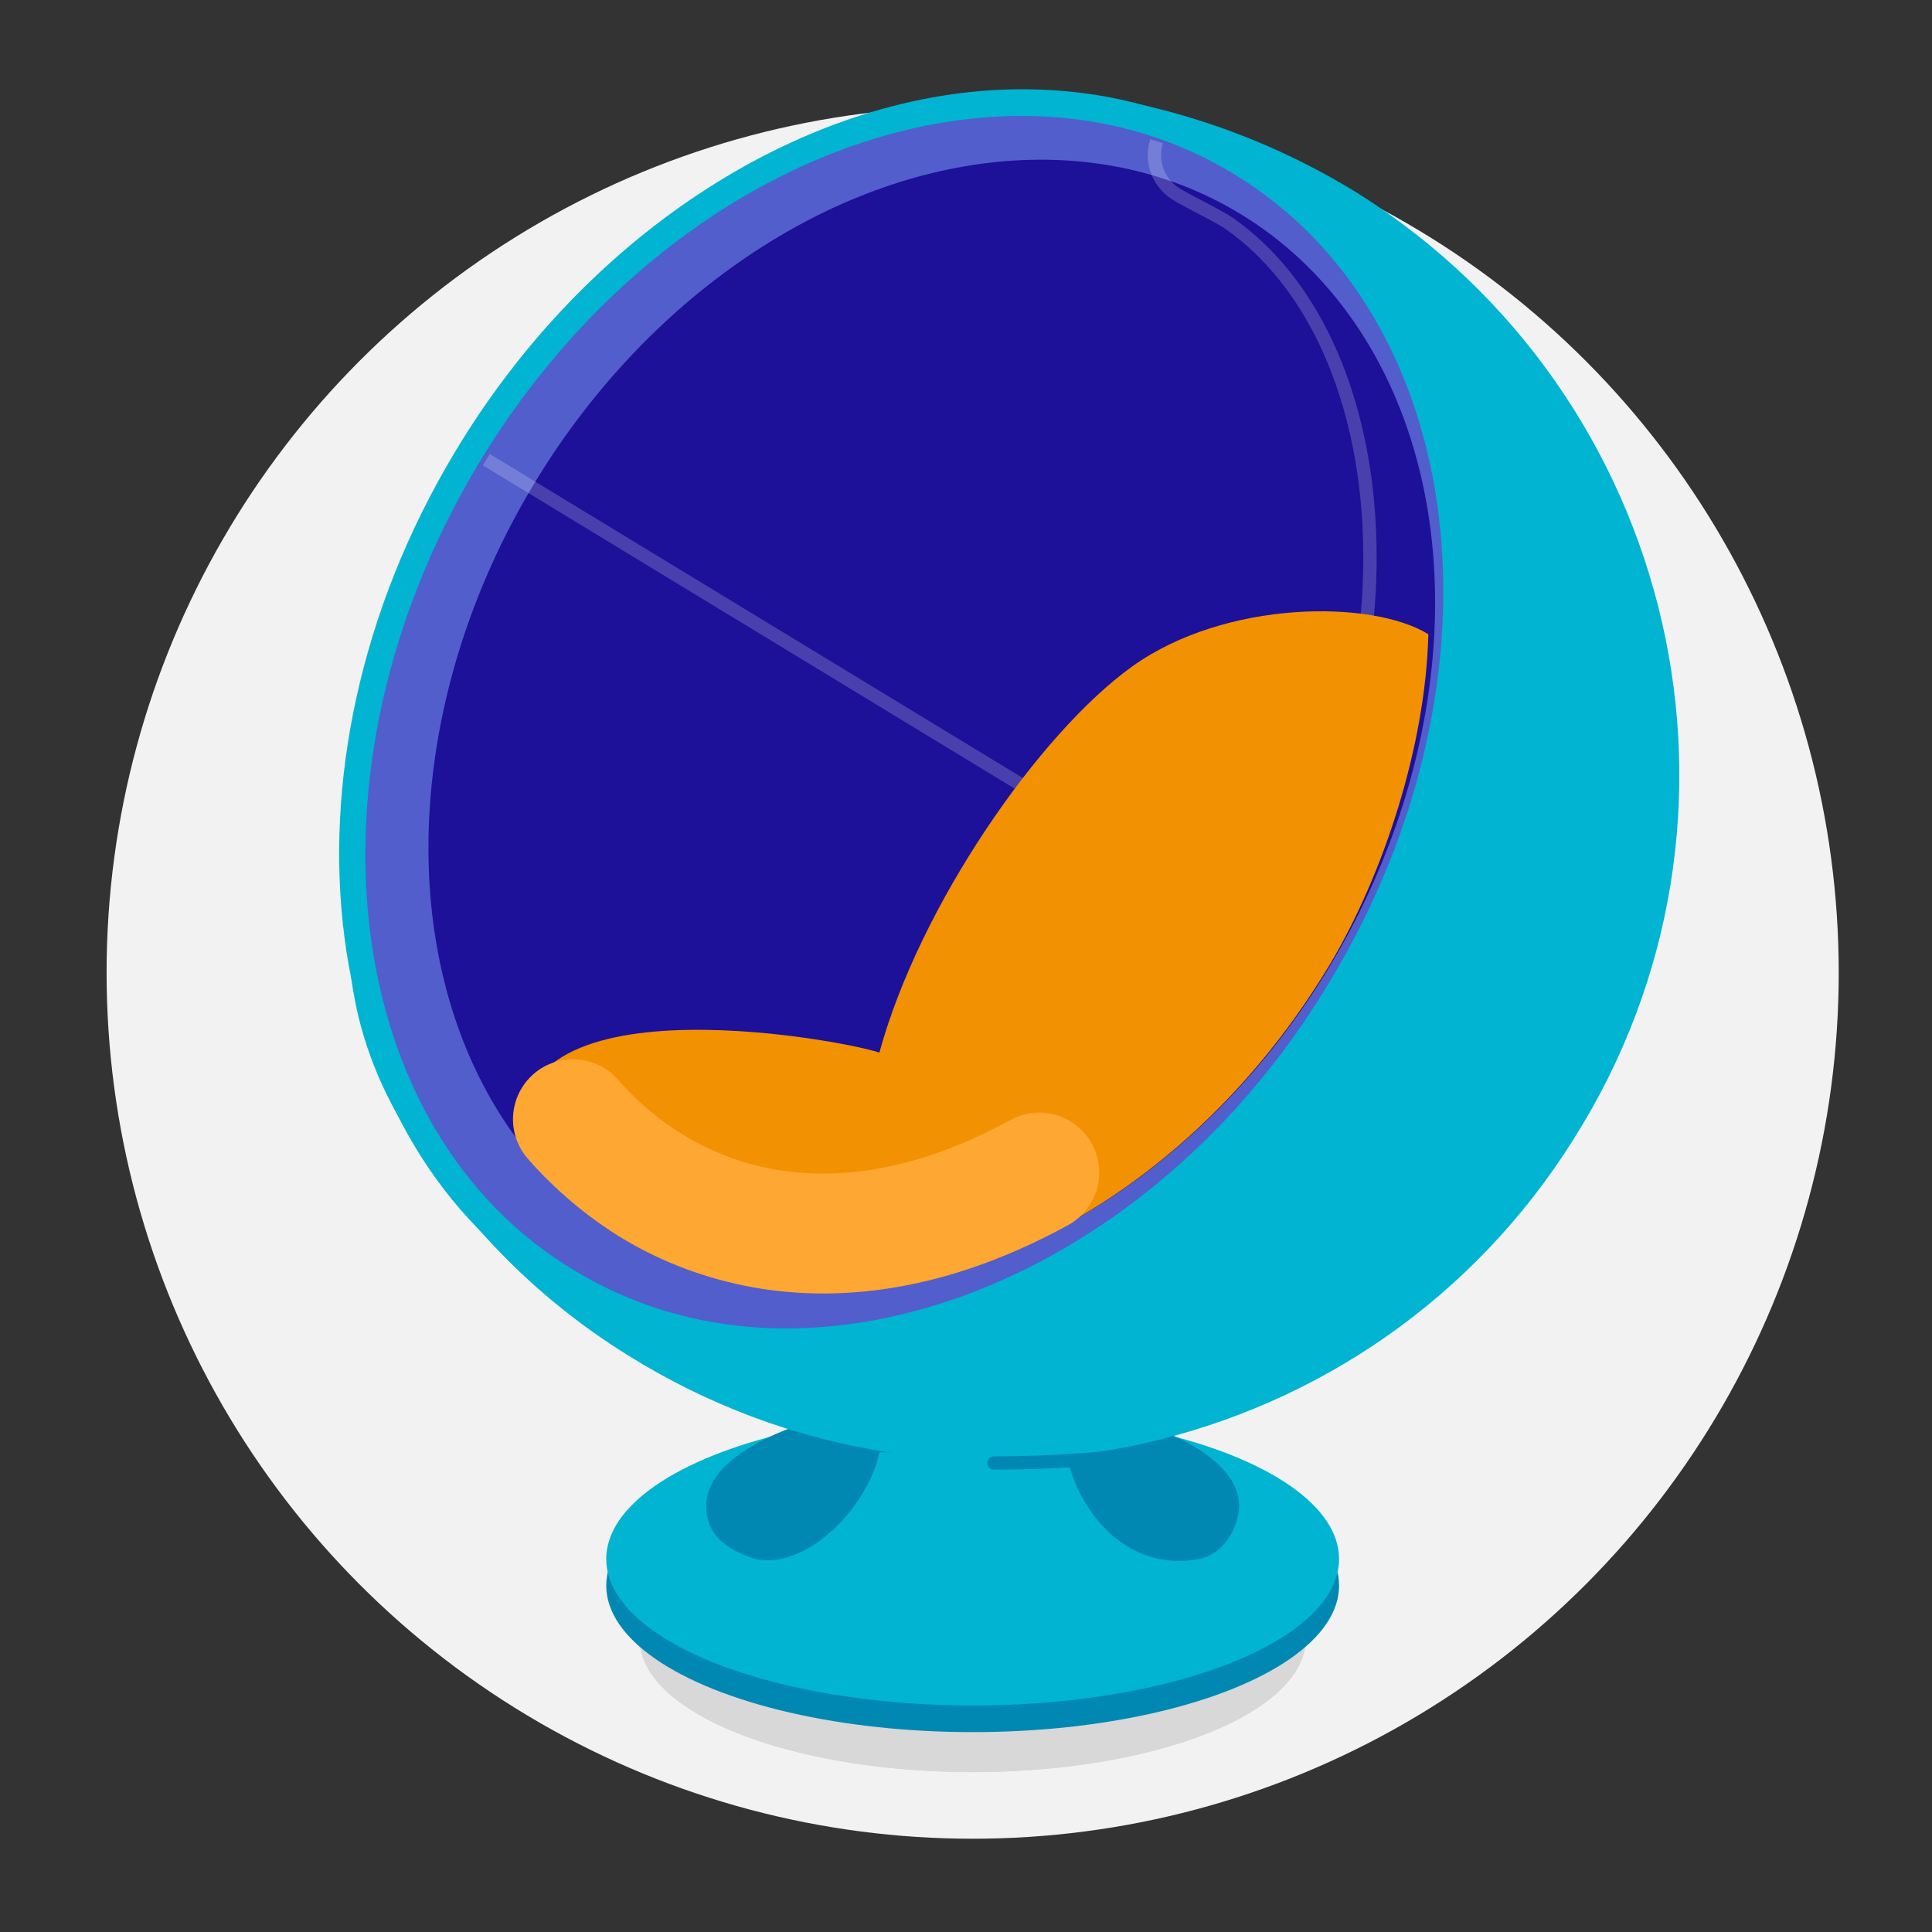 <?xml version="1.0" encoding="utf-8"?>
<!-- Generator: Adobe Illustrator 21.0.0, SVG Export Plug-In . SVG Version: 6.00 Build 0)  -->
<svg version="1.1" id="Layer_2" xmlns="http://www.w3.org/2000/svg" xmlns:xlink="http://www.w3.org/1999/xlink" x="0px" y="0px"
	 width="145px" height="145px" viewBox="0 0 145 145" style="enable-background:new 0 0 145 145;" xml:space="preserve">
<rect x="0" y="0" width="145" height="145" fill="#333333" stroke="none"/>
<style type="text/css">
	.st0{fill:#F2F2F2;}
	.st1{fill:#D8D8D8;}
	.st2{fill:#0088B2;}
	.st3{fill:#00B4D2;}
	.st4{fill:#525ECC;}
	.st5{fill:#1D1099;}
	.st6{opacity:0.2;fill:none;stroke:#FFFFFF;stroke-miterlimit:10;}
	.st7{fill:#F29101;}
	.st8{fill:none;stroke:#FFA733;stroke-width:9;stroke-linecap:round;stroke-miterlimit:10;}
	.st9{fill:none;stroke:#0088B2;stroke-linecap:round;stroke-miterlimit:10;}
</style>
<g>
	<circle class="st0" cx="73" cy="73" r="65"/>
	<ellipse class="st1" cx="73" cy="123" rx="25" ry="10"/>
</g>
<ellipse class="st1" cx="73" cy="123" rx="25" ry="10"/>
<g>
	<ellipse class="st2" cx="73" cy="119" rx="27.5" ry="11"/>
</g>
<ellipse class="st3" cx="73" cy="117" rx="27.5" ry="11"/>
<path class="st2" d="M66,109h14c1,5,5,9,10,8c2-0.4,3-2.6,3-4c0-4.4-9-8-20-8s-20,3.6-20,8c0,1.8,1,3,3.1,3.8
	C59.9,118.4,65.1,113.4,66,109z"/>
<path class="st3" d="M118.1,85.5c-15.1,24.1-46.9,31.3-71,16.2C40,97.3,34.3,91.3,30.3,84.5c-9.6-16.1-1-32,9.6-49
	C51.2,17.5,63,4.1,82.8,7.3c6.6,1.1,13.1,3.5,19.1,7.2C126,29.7,133.3,61.5,118.1,85.5z"/>
<g>
	<path class="st4" d="M59,100.7c-5.9,0-11.4-1.5-16.3-4.4C24.5,85.5,21,57.7,34.9,34.5C44.7,18.2,61.1,7.7,76.7,7.7
		c5.9,0,11.4,1.5,16.3,4.4c18.2,10.9,21.7,38.6,7.8,61.8C91.1,90.2,74.7,100.7,59,100.7z"/>
	<g>
		<path class="st3" d="M76.7,8.7c5.6,0,11,1.4,15.8,4.3c17.7,10.6,21.1,37.7,7.4,60.5C90.1,90,73.9,99.7,59,99.7
			c-5.6,0-11-1.4-15.8-4.3C25.5,84.9,22.2,57.8,35.8,35C45.7,18.4,61.8,8.7,76.7,8.7 M76.7,6.7C60.7,6.7,44,17.4,34.1,34
			c-14.2,23.7-10.5,52.1,8.1,63.2c5,3,10.7,4.5,16.8,4.5c16,0,32.8-10.7,42.7-27.3c14.2-23.7,10.5-52.1-8.1-63.2
			C88.5,8.2,82.9,6.7,76.7,6.7L76.7,6.7z"/>
	</g>
</g>
<g>
	<ellipse transform="matrix(0.513 -0.859 0.859 0.513 -12.743 86.516)" class="st5" cx="69.9" cy="54.5" rx="44.8" ry="34.9"/>
</g>
<line class="st6" x1="36.5" y1="34.5" x2="87.5" y2="65.5"/>
<path class="st6" d="M47.4,92.1c9.9,5.9,34.9-1.2,47.3-22s9.8-44.7-2.4-53.3c-0.7-0.5-2.4-1.3-3.8-2.1c-1.5-0.8-2.2-2.5-1.7-4.1v0"
	/>
<path class="st7" d="M99.8,72.4c4-6.7,7.2-16.4,7.4-24.8C103,45,92,45,85,50c-7,5-16,18-19,29c-2.9-1-30-6-26.4,7.7
	c2,2.5,4.4,4.6,7.2,6.3C63.4,102.9,87.1,93.6,99.8,72.4z"/>
<path class="st8" d="M43,84c7,8,19.5,12.5,35,4"/>
<path class="st9" d="M74.6,109.8c4.4,0,8.9-0.3,12.6-1"/>
</svg>

